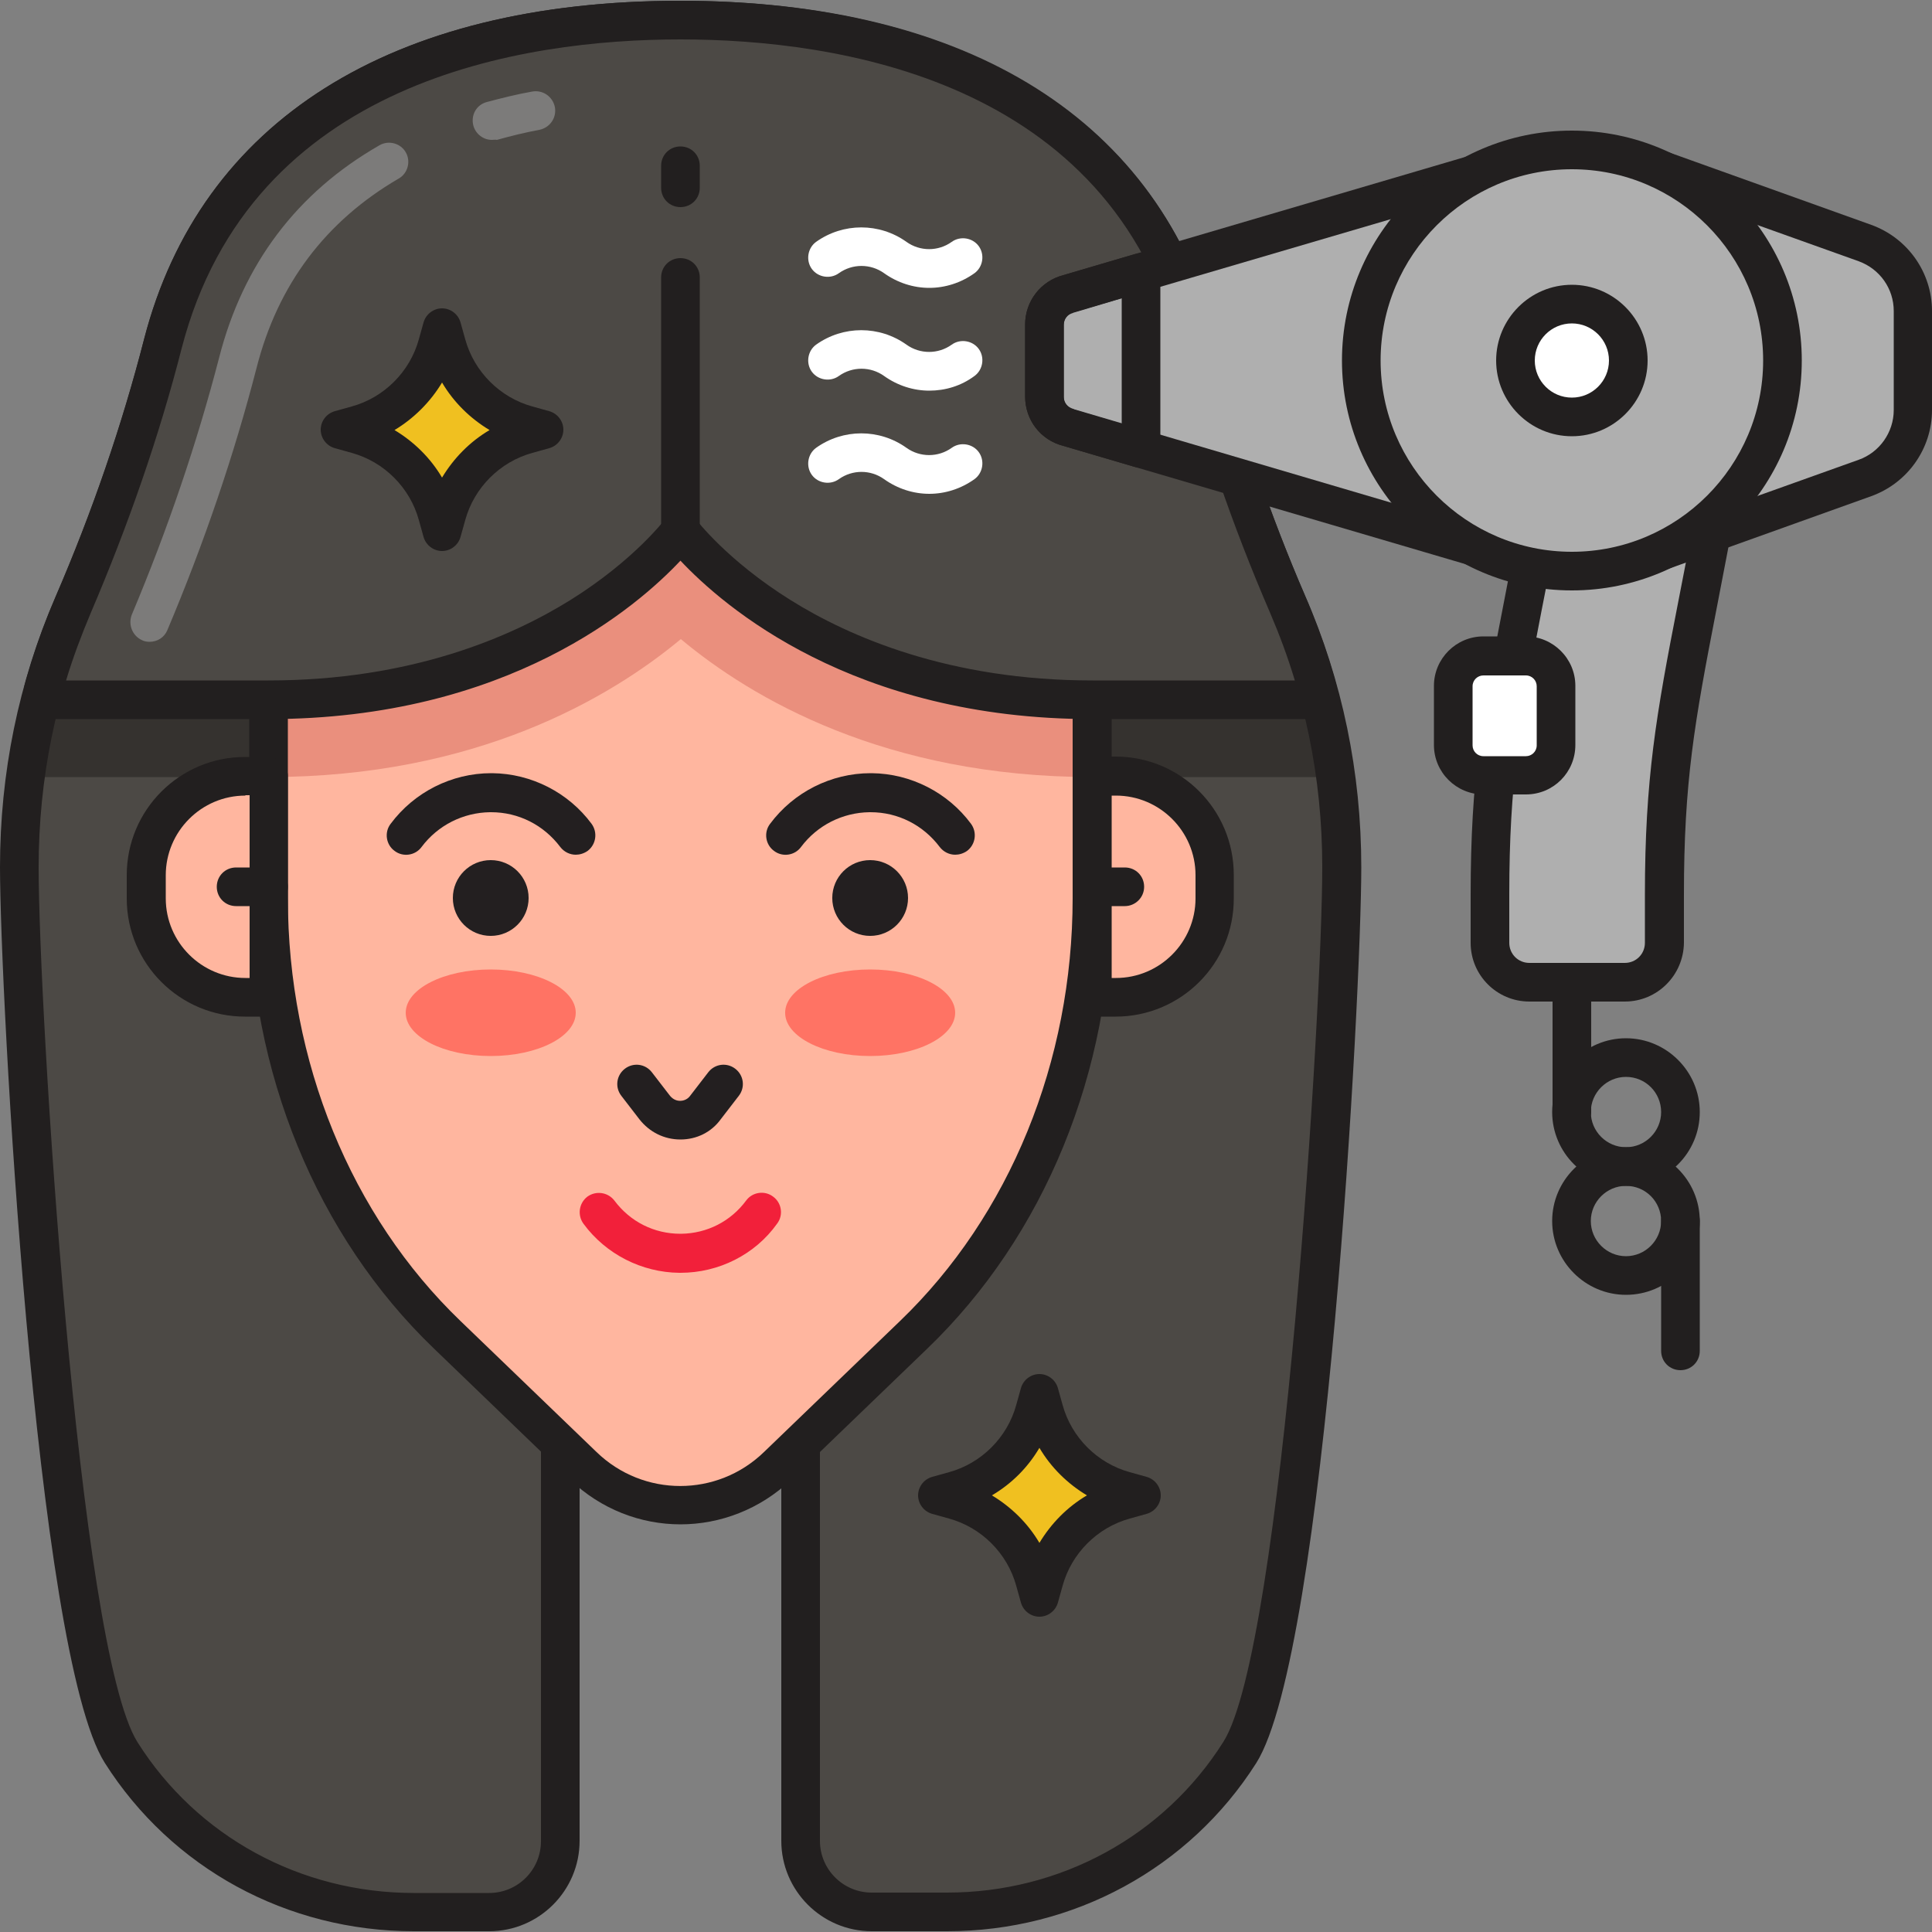 <!-- icon666.com - MILLIONS OF FREE VECTOR ICONS --><svg version="1.1" id="Capa_1" xmlns="http://www.w3.org/2000/svg" xmlns:xlink="http://www.w3.org/1999/xlink" x="0px" y="0px" viewBox="0 0 512 512" style="enable-background:new 0 0 512 512;" xml:space="preserve"><rect x="0" y="0" width="512" height="512" fill="#808080" stroke="none"/><path style="fill:#4C4945;" d="M341.094,159.744c-9.83-22.63-17.51-46.08-23.859-69.837c-1.434-5.53-3.277-10.65-5.325-15.565 C290.918,25.395,239.923,5.325,180.326,5.325c-65.946,0-121.446,24.678-137.114,85.811c-6.144,23.654-14.131,46.797-23.859,69.325 C10.138,181.658,5.12,205.107,5.12,229.786c0,34.406,9.933,207.565,27.034,234.598c16.794,26.522,46.182,42.291,77.517,42.291 h19.968c10.445,0,18.842-8.397,18.842-18.842v-122.47h63.693v122.47c0,10.445,8.397,18.842,18.842,18.842h19.968 c31.334,0,60.826-15.77,77.517-42.291c17.101-27.034,27.034-200.192,27.034-234.598 C355.533,204.902,350.413,181.146,341.094,159.744z"/><path style="fill:#35322F;" d="M333.722,141.722H311.91c2.867,7.782,5.939,15.565,9.114,23.245h-31.539 c-38.605,0-64-12.8-78.234-23.245h-61.85c-14.438,10.445-39.936,23.245-78.131,23.245H39.629c3.277-7.782,6.349-15.462,9.114-23.245 H26.931c-2.355,6.246-4.915,12.493-7.578,18.637c-6.144,14.336-10.445,29.594-12.595,45.568H71.27 c54.784,0,90.317-20.89,109.158-36.557c18.842,15.565,54.374,36.557,109.158,36.557h64.512c-2.15-15.974-6.451-31.232-12.595-45.568 C338.637,154.214,336.179,147.968,333.722,141.722z"/><path style="fill:#221F1F;" d="M250.982,511.795h-19.968c-13.21,0-23.962-10.752-23.962-23.962v-117.35H153.6v117.35 c0,13.21-10.752,23.962-23.962,23.962H109.67c-33.587,0-64.205-16.691-81.92-44.646C9.318,437.965,0,262.451,0,229.786 c0-24.883,4.915-48.947,14.643-71.475c9.83-22.733,17.715-45.773,23.552-68.506c14.95-57.754,65.434-89.6,142.131-89.6 c67.891,0,116.224,25.6,136.192,72.09c2.253,5.12,4.096,10.65,5.632,16.282c6.963,26.01,14.746,48.64,23.654,69.12l0,0 c9.933,22.733,14.95,47.002,14.95,72.192c0,32.666-9.318,208.077-27.853,237.363C315.187,495.104,284.57,511.795,250.982,511.795z M148.48,360.243h63.693c2.867,0,5.12,2.253,5.12,5.12v122.47c0,7.578,6.144,13.722,13.722,13.722h19.968 c30.003,0,57.446-14.95,73.216-39.936c15.77-24.883,26.214-195.072,26.214-231.834c0-23.654-4.71-46.592-14.131-68.096l0,0 c-9.114-20.992-16.998-44.032-24.166-70.554c-1.434-5.222-3.072-10.138-5.12-14.848c-18.125-42.496-63.078-65.843-126.669-65.843 c-41.472,0-113.766,10.65-132.198,81.92c-5.939,23.245-14.131,46.797-24.064,70.042c-9.216,21.299-13.824,43.93-13.824,67.482 c0,36.864,10.445,206.95,26.214,231.834c15.77,24.986,43.213,39.936,73.216,39.936h19.968c7.578,0,13.722-6.144,13.722-13.722 V365.363C143.36,362.598,145.613,360.243,148.48,360.243z"/><path style="fill:#FFB69F;" d="M242.176,353.69l-36.045,34.714c-14.336,13.824-37.069,13.824-51.405,0l-36.045-34.714 c-30.003-28.877-47.309-71.168-47.309-115.814v-66.253c0-17.101,13.824-31.027,31.027-31.027h156.262 c17.101,0,31.027,13.824,31.027,31.027v66.253C289.485,282.522,272.179,324.813,242.176,353.69z"/><path style="fill:#EA8F7D;" d="M289.485,205.926L289.485,205.926v-34.202c0-2.253-0.307-4.506-0.717-6.656 c-39.424-0.205-65.024-13.722-78.95-24.269h-59.085c-14.029,10.547-39.731,24.166-78.746,24.269 c-0.512,2.15-0.717,4.403-0.717,6.656v34.202c54.784,0,90.317-20.89,109.158-36.557 C199.168,185.037,234.701,205.926,289.485,205.926z"/><path style="fill:#221F1F;" d="M180.326,403.968c-10.547,0-21.094-3.994-29.286-11.878l-36.045-34.714 c-31.027-29.798-48.947-73.421-48.947-119.398v-66.253c0-19.866,16.179-36.147,36.147-36.147h156.262 c19.866,0,36.147,16.179,36.147,36.147v66.253c0,46.08-17.818,89.6-48.947,119.501l0,0l-36.045,34.714 C201.421,399.974,190.874,403.968,180.326,403.968z M102.195,145.818c-14.234,0-25.907,11.571-25.907,25.907v66.253 c0,43.315,16.691,84.173,45.773,112.128l36.045,34.714c12.39,11.981,31.949,11.981,44.339,0l36.045-34.714l3.584,3.686l-3.584-3.686 c29.082-27.955,45.773-68.813,45.773-112.128v-66.253c0-14.234-11.571-25.907-25.907-25.907L102.195,145.818L102.195,145.818z"/><path style="fill:#4C4945;" d="M341.299,160.358c-9.728-22.426-17.715-45.568-23.859-69.325 c-15.667-61.03-71.168-85.709-137.114-85.709S58.88,30.003,43.213,91.136c-6.144,23.654-14.131,46.797-23.859,69.325 c-3.072,7.27-5.734,14.746-7.885,22.426v2.662h59.699c76.083,0,109.158-44.749,109.158-44.749s32.973,44.749,109.158,44.749h59.699 v-2.662C347.034,175.104,344.474,167.629,341.299,160.358z"/><path style="fill:#221F1F;" d="M349.184,190.566h-59.699c-63.59,0-97.894-30.003-109.158-41.984 c-11.264,11.981-45.568,41.984-109.158,41.984h-59.7c-2.867,0-5.12-2.253-5.12-5.12v-2.662c0-0.512,0.102-0.922,0.205-1.331 c2.15-7.885,4.915-15.667,8.09-23.04c9.83-22.733,17.715-45.773,23.552-68.506C53.146,32.051,103.63,0.205,180.327,0.205 s127.181,31.846,142.131,89.6c5.837,22.733,13.824,45.773,23.552,68.506c3.174,7.373,5.939,15.155,8.09,23.04 c0.102,0.41,0.205,0.922,0.205,1.331v2.662C354.304,188.314,352.051,190.566,349.184,190.566z M11.469,182.784L11.469,182.784 L11.469,182.784z M180.326,135.578L180.326,135.578c1.638,0,3.174,0.819,4.096,2.048c0.102,0.102,8.192,10.854,25.088,21.402 c15.565,9.728,42.086,21.299,79.974,21.299h53.658c-1.843-6.144-4.096-12.186-6.554-17.92l0,0 c-10.035-23.245-18.125-46.797-24.064-70.042c-18.33-71.27-90.726-81.92-132.198-81.92S66.56,21.094,48.128,92.365 c-5.939,23.245-14.131,46.797-24.064,70.042c-2.458,5.837-4.71,11.776-6.554,17.92h53.658c37.888,0,64.307-11.571,79.974-21.299 c16.896-10.547,24.986-21.299,25.088-21.402C177.152,136.397,178.688,135.578,180.326,135.578z"/><g><path style="fill:#7C7B7A;" d="M130.355,37.069c-2.253,0-4.301-1.536-4.915-3.789c-0.717-2.765,0.819-5.53,3.584-6.246 c3.891-1.024,7.885-2.048,11.981-2.765c2.765-0.512,5.427,1.229,6.042,4.096c0.512,2.765-1.229,5.427-4.096,6.042 c-3.891,0.717-7.578,1.638-11.264,2.662C131.277,36.966,130.867,37.069,130.355,37.069z"/><path style="fill:#7C7B7A;" d="M39.629,170.086c-0.614,0-1.331-0.102-1.946-0.41c-2.56-1.126-3.789-4.096-2.765-6.758 c9.523-22.63,17.306-45.568,23.142-68.096c6.349-24.883,20.685-43.827,42.496-56.32c2.458-1.434,5.632-0.512,6.963,1.843 c1.434,2.458,0.512,5.632-1.843,6.963c-19.353,11.265-32.05,28.058-37.682,50.177c-5.939,23.04-13.926,46.49-23.654,69.53 C43.52,168.96,41.677,170.086,39.629,170.086z"/></g><g><path style="fill:#221F1F;" d="M180.326,145.818c-2.867,0-5.12-2.253-5.12-5.12V73.523c0-2.867,2.253-5.12,5.12-5.12 s5.12,2.253,5.12,5.12v67.174C185.446,143.565,183.194,145.818,180.326,145.818z"/><path style="fill:#221F1F;" d="M180.326,54.886c-2.867,0-5.12-2.253-5.12-5.12V43.93c0-2.867,2.253-5.12,5.12-5.12 s5.12,2.253,5.12,5.12v5.837C185.446,52.634,183.194,54.886,180.326,54.886z"/></g><path style="fill:#FFB69F;" d="M71.168,264.294h-6.246c-14.541,0-26.214-11.776-26.214-26.214v-6.144 c0-14.541,11.776-26.214,26.214-26.214h6.246V264.294z"/><path style="fill:#221F1F;" d="M71.168,269.414h-6.246c-17.306,0-31.334-14.029-31.334-31.334v-6.144 c0-17.306,14.029-31.334,31.334-31.334h6.246c2.867,0,5.12,2.253,5.12,5.12v58.675C76.288,267.162,74.035,269.414,71.168,269.414z M65.024,210.842c-11.674,0-21.094,9.523-21.094,21.094v6.144c0,11.674,9.523,21.094,21.094,21.094h1.126v-48.435h-1.126V210.842z" /><path style="fill:#FFB69F;" d="M289.485,205.722h6.246c14.541,0,26.214,11.776,26.214,26.214v6.144 c0,14.541-11.776,26.214-26.214,26.214h-6.246V205.722z"/><g><path style="fill:#221F1F;" d="M295.629,269.414h-6.246c-2.867,0-5.12-2.253-5.12-5.12v-58.675c0-2.867,2.253-5.12,5.12-5.12h6.246 c17.306,0,31.334,14.029,31.334,31.334v6.144C327.066,255.386,312.934,269.414,295.629,269.414z M294.605,259.174h1.126 c11.674,0,21.094-9.523,21.094-21.094v-6.144c0-11.674-9.523-21.094-21.094-21.094h-1.126V259.174z"/><path style="fill:#221F1F;" d="M71.168,240.128h-8.602c-2.867,0-5.12-2.253-5.12-5.12s2.253-5.12,5.12-5.12h8.602 c2.867,0,5.12,2.253,5.12,5.12S74.035,240.128,71.168,240.128z"/><path style="fill:#221F1F;" d="M298.086,240.128h-8.602c-2.867,0-5.12-2.253-5.12-5.12s2.253-5.12,5.12-5.12h8.602 c2.867,0,5.12,2.253,5.12,5.12S300.851,240.128,298.086,240.128z"/></g><path style="fill:#AFAFAF;" d="M394.854,249.856v-12.698c0-30.413,2.867-46.694,8.704-76.595l4.608-23.962h46.182l-4.608,23.962 c-5.837,29.798-8.704,46.182-8.704,76.595v12.698c0,5.734-4.71,10.445-10.445,10.445h-25.293 C399.565,260.301,394.854,255.59,394.854,249.856z"/><path style="fill:#221F1F;" d="M430.592,265.421h-25.293c-8.602,0-15.565-6.963-15.565-15.565v-12.698 c0-30.72,2.97-47.718,8.806-77.517l4.608-23.962c0.512-2.458,2.56-4.096,5.018-4.096h46.182c1.536,0,2.97,0.717,3.994,1.843 c1.024,1.229,1.331,2.765,1.126,4.198l-4.608,23.962c-5.837,30.003-8.602,45.67-8.602,75.571v12.698 C446.157,258.458,439.194,265.421,430.592,265.421z M412.467,141.722l-3.891,19.866c-5.837,30.003-8.602,45.67-8.602,75.571v12.698 c0,2.97,2.355,5.325,5.325,5.325h25.293c2.97,0,5.325-2.355,5.325-5.325v-12.698c0-30.72,2.97-47.718,8.806-77.517l3.482-17.92 H412.467L412.467,141.722z"/><path style="fill:#AFAFAF;" d="M441.037,145.715l53.146-19.046c7.578-2.765,12.698-9.933,12.698-18.022V82.432 c0-8.09-5.12-15.258-12.698-18.022l-53.146-19.046V145.715z"/><path style="fill:#221F1F;" d="M441.037,150.835c-1.024,0-2.048-0.307-2.97-0.922c-1.331-0.922-2.15-2.56-2.15-4.198V45.363 c0-1.638,0.819-3.277,2.15-4.198c1.331-0.922,3.072-1.229,4.71-0.614l53.146,19.046C505.549,63.078,512,72.192,512,82.432v26.214 c0,10.24-6.451,19.354-16.077,22.835l-53.146,19.046C442.163,150.733,441.549,150.835,441.037,150.835z M446.157,52.634v85.811 l46.387-16.589c5.53-1.946,9.318-7.27,9.318-13.21V82.432c0-5.939-3.686-11.162-9.318-13.21L446.157,52.634z"/><path style="fill:#AFAFAF;" d="M393.626,145.715l-110.49-32.563c-3.789-0.922-6.349-4.301-6.349-8.09V86.016 c0-3.891,2.662-7.168,6.349-8.09l110.49-32.563V145.715z"/><path style="fill:#221F1F;" d="M393.626,150.835c-0.512,0-0.922-0.102-1.434-0.205l-110.387-32.46 c-6.042-1.536-10.138-6.861-10.138-13.107V86.016c0-6.246,4.198-11.571,10.138-13.107l110.387-32.461 c1.536-0.41,3.174-0.205,4.506,0.819c1.331,0.922,2.048,2.458,2.048,4.096v100.454c0,1.638-0.717,3.174-2.048,4.096 C395.776,150.528,394.65,150.835,393.626,150.835z M388.506,52.224L284.57,82.739c-0.102,0-0.205,0-0.205,0.102 c-1.434,0.307-2.458,1.638-2.458,3.174v19.149c0,1.536,1.024,2.765,2.458,3.174c0.102,0,0.205,0,0.205,0.102l103.936,30.618V52.224z "/><circle style="fill:#AFAFAF;" cx="416.56" cy="95.54" r="55.808"/><path style="fill:#221F1F;" d="M416.563,156.467c-33.587,0-60.928-27.341-60.928-60.928s27.341-60.928,60.928-60.928 s60.928,27.341,60.928,60.928S450.15,156.467,416.563,156.467z M416.563,44.851c-27.955,0-50.688,22.733-50.688,50.688 s22.733,50.688,50.688,50.688s50.688-22.733,50.688-50.688S444.518,44.851,416.563,44.851z"/><circle style="fill:#FFFFFF;" cx="416.56" cy="95.54" r="14.95"/><path style="fill:#221F1F;" d="M416.563,115.61c-11.059,0-20.07-9.011-20.07-20.07c0-11.059,9.011-20.07,20.07-20.07 s20.07,9.011,20.07,20.07C436.633,106.599,427.622,115.61,416.563,115.61z M416.563,85.709c-5.427,0-9.83,4.403-9.83,9.83 s4.403,9.83,9.83,9.83s9.83-4.403,9.83-9.83C426.394,90.112,421.99,85.709,416.563,85.709z"/><path style="fill:#FFFFFF;" d="M404.378,205.414h-11.264c-4.403,0-7.987-3.584-7.987-7.987V181.76c0-4.403,3.584-7.987,7.987-7.987 h11.264c4.403,0,7.987,3.584,7.987,7.987v15.667C412.365,201.83,408.781,205.414,404.378,205.414z"/><g><path style="fill:#221F1F;" d="M404.378,210.534h-11.264c-7.168,0-13.107-5.837-13.107-13.107V181.76 c0-7.168,5.837-13.107,13.107-13.107h11.264c7.168,0,13.107,5.837,13.107,13.107v15.667 C417.485,204.698,411.648,210.534,404.378,210.534z M393.114,178.995c-1.536,0-2.867,1.229-2.867,2.867v15.667 c0,1.536,1.229,2.867,2.867,2.867h11.264c1.536,0,2.867-1.229,2.867-2.867v-15.667c0-1.536-1.229-2.867-2.867-2.867H393.114z"/><path style="fill:#221F1F;" d="M302.387,124.006c-0.512,0-0.922-0.102-1.434-0.205l-19.149-5.632 c-6.042-1.536-10.138-6.861-10.138-13.107V86.016c0-6.246,4.198-11.571,10.138-13.107l19.149-5.632 c1.536-0.41,3.174-0.205,4.506,0.819c1.331,0.922,2.048,2.458,2.048,4.096v46.694c0,1.638-0.717,3.174-2.048,4.096 C304.538,123.699,303.514,124.006,302.387,124.006z M297.267,79.053l-12.698,3.789c-0.102,0-0.205,0-0.205,0.102 c-1.434,0.307-2.458,1.638-2.458,3.174v19.149c0,1.536,1.024,2.765,2.458,3.174c0.102,0,0.205,0,0.205,0.102l12.698,3.789V79.053z" /></g><g><path style="fill:#FFFFFF;" d="M246.272,76.288c-4.198,0-8.397-1.331-11.981-3.891s-8.397-2.56-11.981,0 c-2.253,1.638-5.53,1.126-7.168-1.126c-1.638-2.253-1.126-5.53,1.126-7.168c7.168-5.12,16.794-5.12,23.962,0 c3.584,2.56,8.397,2.56,11.981,0c2.253-1.638,5.53-1.126,7.168,1.126c1.638,2.253,1.126,5.53-1.126,7.168 C254.669,74.957,250.47,76.288,246.272,76.288z"/><path style="fill:#FFFFFF;" d="M246.272,103.526c-4.198,0-8.397-1.331-11.981-3.891s-8.397-2.56-11.981,0 c-2.253,1.638-5.53,1.126-7.168-1.126c-1.638-2.253-1.126-5.53,1.126-7.168c7.168-5.12,16.794-5.12,23.962,0 c3.584,2.56,8.397,2.56,11.981,0c2.253-1.638,5.53-1.126,7.168,1.126c1.638,2.253,1.126,5.53-1.126,7.168 C254.669,102.298,250.47,103.526,246.272,103.526z"/><path style="fill:#FFFFFF;" d="M246.272,130.867c-4.198,0-8.397-1.331-11.981-3.891c-3.584-2.56-8.397-2.56-11.981,0 c-2.253,1.638-5.53,1.126-7.168-1.126c-1.638-2.253-1.126-5.53,1.126-7.168c7.168-5.12,16.794-5.12,23.962,0 c3.584,2.56,8.397,2.56,11.981,0c2.253-1.638,5.53-1.126,7.168,1.126c1.638,2.253,1.126,5.53-1.126,7.168 C254.669,129.536,250.47,130.867,246.272,130.867z"/></g><g><path style="fill:#221F1F;" d="M430.899,314.266c-10.752,0-19.558-8.806-19.558-19.558s8.806-19.558,19.558-19.558 s19.558,8.806,19.558,19.558C450.458,305.459,441.754,314.266,430.899,314.266z M430.899,285.389c-5.12,0-9.318,4.198-9.318,9.318 s4.198,9.318,9.318,9.318s9.318-4.198,9.318-9.318C440.218,289.587,436.122,285.389,430.899,285.389z"/><path style="fill:#221F1F;" d="M430.899,343.142c-10.752,0-19.558-8.806-19.558-19.558s8.806-19.558,19.558-19.558 s19.558,8.806,19.558,19.558C450.458,334.336,441.754,343.142,430.899,343.142z M430.899,314.266c-5.12,0-9.318,4.198-9.318,9.318 s4.198,9.318,9.318,9.318s9.318-4.198,9.318-9.318S436.122,314.266,430.899,314.266z"/><path style="fill:#221F1F;" d="M416.563,299.827c-2.867,0-5.12-2.253-5.12-5.12v-34.406c0-2.867,2.253-5.12,5.12-5.12 s5.12,2.253,5.12,5.12v34.406C421.683,297.574,419.328,299.827,416.563,299.827z"/><path style="fill:#221F1F;" d="M445.338,363.11c-2.867,0-5.12-2.253-5.12-5.12v-34.406c0-2.867,2.253-5.12,5.12-5.12 s5.12,2.253,5.12,5.12v34.406C450.458,360.858,448.205,363.11,445.338,363.11z"/></g><path style="fill:#F0C020;" d="M298.086,397.517l4.403-1.229l-4.403-1.229c-10.445-2.867-18.534-11.059-21.402-21.402l-1.229-4.403 l-1.229,4.403c-2.867,10.445-11.059,18.534-21.402,21.402l-4.403,1.229l4.403,1.229c10.445,2.867,18.534,11.059,21.402,21.402 l1.229,4.403l1.229-4.403C279.552,408.474,287.642,400.384,298.086,397.517z"/><path style="fill:#221F1F;" d="M275.456,428.442c-2.253,0-4.301-1.536-4.915-3.789l-1.229-4.403 c-2.355-8.602-9.216-15.462-17.818-17.818l-4.403-1.229c-2.253-0.614-3.789-2.662-3.789-4.915c0-2.253,1.536-4.301,3.789-4.915 l4.403-1.229c8.602-2.355,15.462-9.216,17.818-17.818l1.229-4.403c0.614-2.253,2.662-3.789,4.915-3.789 c2.253,0,4.301,1.536,4.915,3.789l1.229,4.403c2.355,8.602,9.216,15.462,17.818,17.818l4.403,1.229 c2.253,0.614,3.789,2.662,3.789,4.915c0,2.253-1.536,4.301-3.789,4.915l-4.403,1.229l0,0c-8.602,2.355-15.462,9.216-17.818,17.818 l-1.229,4.403C279.757,426.906,277.709,428.442,275.456,428.442z M262.861,396.288c5.12,3.072,9.523,7.373,12.595,12.595 c3.072-5.12,7.373-9.523,12.595-12.595c-5.12-3.072-9.523-7.373-12.595-12.595C272.384,388.915,268.083,393.216,262.861,396.288z"/><path style="fill:#F0C020;" d="M139.776,115.098l4.403-1.229l-4.403-1.229c-10.445-2.867-18.534-11.059-21.402-21.402l-1.229-4.403 l-1.229,4.403c-2.867,10.445-11.059,18.534-21.402,21.402l-4.403,1.229l4.403,1.229c10.445,2.867,18.534,11.059,21.402,21.402 l1.229,4.403l1.229-4.403C121.242,126.157,129.331,118.067,139.776,115.098z"/><path style="fill:#221F1F;" d="M117.146,146.022c-2.253,0-4.301-1.536-4.915-3.789l-1.229-4.403 c-2.355-8.602-9.216-15.462-17.818-17.818l-4.403-1.229c-2.253-0.614-3.789-2.662-3.789-4.915c0-2.253,1.536-4.301,3.789-4.915 l4.403-1.229c8.602-2.355,15.462-9.216,17.818-17.818l1.229-4.403c0.614-2.253,2.662-3.789,4.915-3.789l0,0 c2.253,0,4.301,1.536,4.915,3.789l1.229,4.403c2.355,8.602,9.216,15.462,17.818,17.818l4.403,1.229 c2.253,0.614,3.789,2.662,3.789,4.915c0,2.253-1.536,4.301-3.789,4.915l-4.403,1.229c-8.602,2.355-15.462,9.216-17.818,17.818 l-1.229,4.403C121.446,144.486,119.398,146.022,117.146,146.022z M104.55,113.971c5.12,3.072,9.523,7.373,12.595,12.595 c3.072-5.12,7.373-9.523,12.595-12.595c-5.12-3.072-9.523-7.373-12.595-12.595C114.074,106.496,109.67,110.899,104.55,113.971z"/><path style="fill:#231F20;" d="M152.576,226.509c-1.536,0-3.072-0.717-4.096-2.048c-4.403-5.837-11.059-9.216-18.33-9.216 c-0.102,0-0.205,0-0.307,0c-7.168,0.102-13.824,3.482-18.125,9.216c-1.638,2.253-4.915,2.765-7.168,1.024 c-2.253-1.638-2.765-4.915-1.024-7.168c6.246-8.397,16.179-13.414,26.624-13.414c0.102,0,0.205,0,0.307,0 c10.342,0.102,20.173,5.12,26.317,13.414c1.638,2.253,1.229,5.427-1.024,7.168C154.726,226.202,153.6,226.509,152.576,226.509z"/><path style="fill:#F2203A;" d="M180.326,337.306c-0.102,0-0.205,0-0.307,0c-9.933-0.102-19.456-4.915-25.395-13.005 c-1.638-2.253-1.229-5.427,1.024-7.168c2.253-1.638,5.427-1.229,7.168,1.024c4.198,5.632,10.547,8.806,17.51,8.806 c0.102,0,0.205,0,0.205,0c6.861-0.102,13.107-3.277,17.203-8.806c1.638-2.253,4.915-2.765,7.168-1.024 c2.253,1.638,2.765,4.915,1.024,7.168C200.09,332.493,190.464,337.306,180.326,337.306z"/><circle style="fill:#231F20;" cx="130.05" cy="237.98" r="10.04"/><g><ellipse style="fill:#FF7364;" cx="130.05" cy="268.39" rx="22.528" ry="11.469"/><ellipse style="fill:#FF7364;" cx="230.6" cy="268.39" rx="22.528" ry="11.469"/></g><g><path style="fill:#231F20;" d="M253.133,226.509c-1.536,0-3.072-0.717-4.096-2.048c-4.403-5.837-11.059-9.216-18.33-9.216 c-0.102,0-0.205,0-0.307,0c-7.168,0.102-13.824,3.482-18.125,9.216c-1.638,2.253-4.915,2.765-7.168,1.024 c-2.253-1.638-2.765-4.915-1.024-7.168c6.246-8.397,16.179-13.414,26.624-13.414c0.102,0,0.205,0,0.307,0 c10.342,0.102,20.173,5.12,26.317,13.414c1.638,2.253,1.229,5.427-1.024,7.168C255.283,226.202,254.157,226.509,253.133,226.509z" /><circle style="fill:#231F20;" cx="230.6" cy="237.98" r="10.04"/><path style="fill:#231F20;" d="M180.326,301.978c-4.301,0-8.192-1.946-10.854-5.325l-4.813-6.246 c-1.741-2.253-1.331-5.427,0.922-7.168c2.253-1.741,5.427-1.331,7.168,0.922l4.813,6.246c0.922,1.126,2.048,1.331,2.662,1.331 s1.843-0.205,2.662-1.331l4.813-6.246c1.741-2.253,4.915-2.662,7.168-0.922c2.253,1.741,2.662,4.915,0.922,7.168l-4.813,6.246 C188.518,300.032,184.627,301.978,180.326,301.978z"/></g></svg>